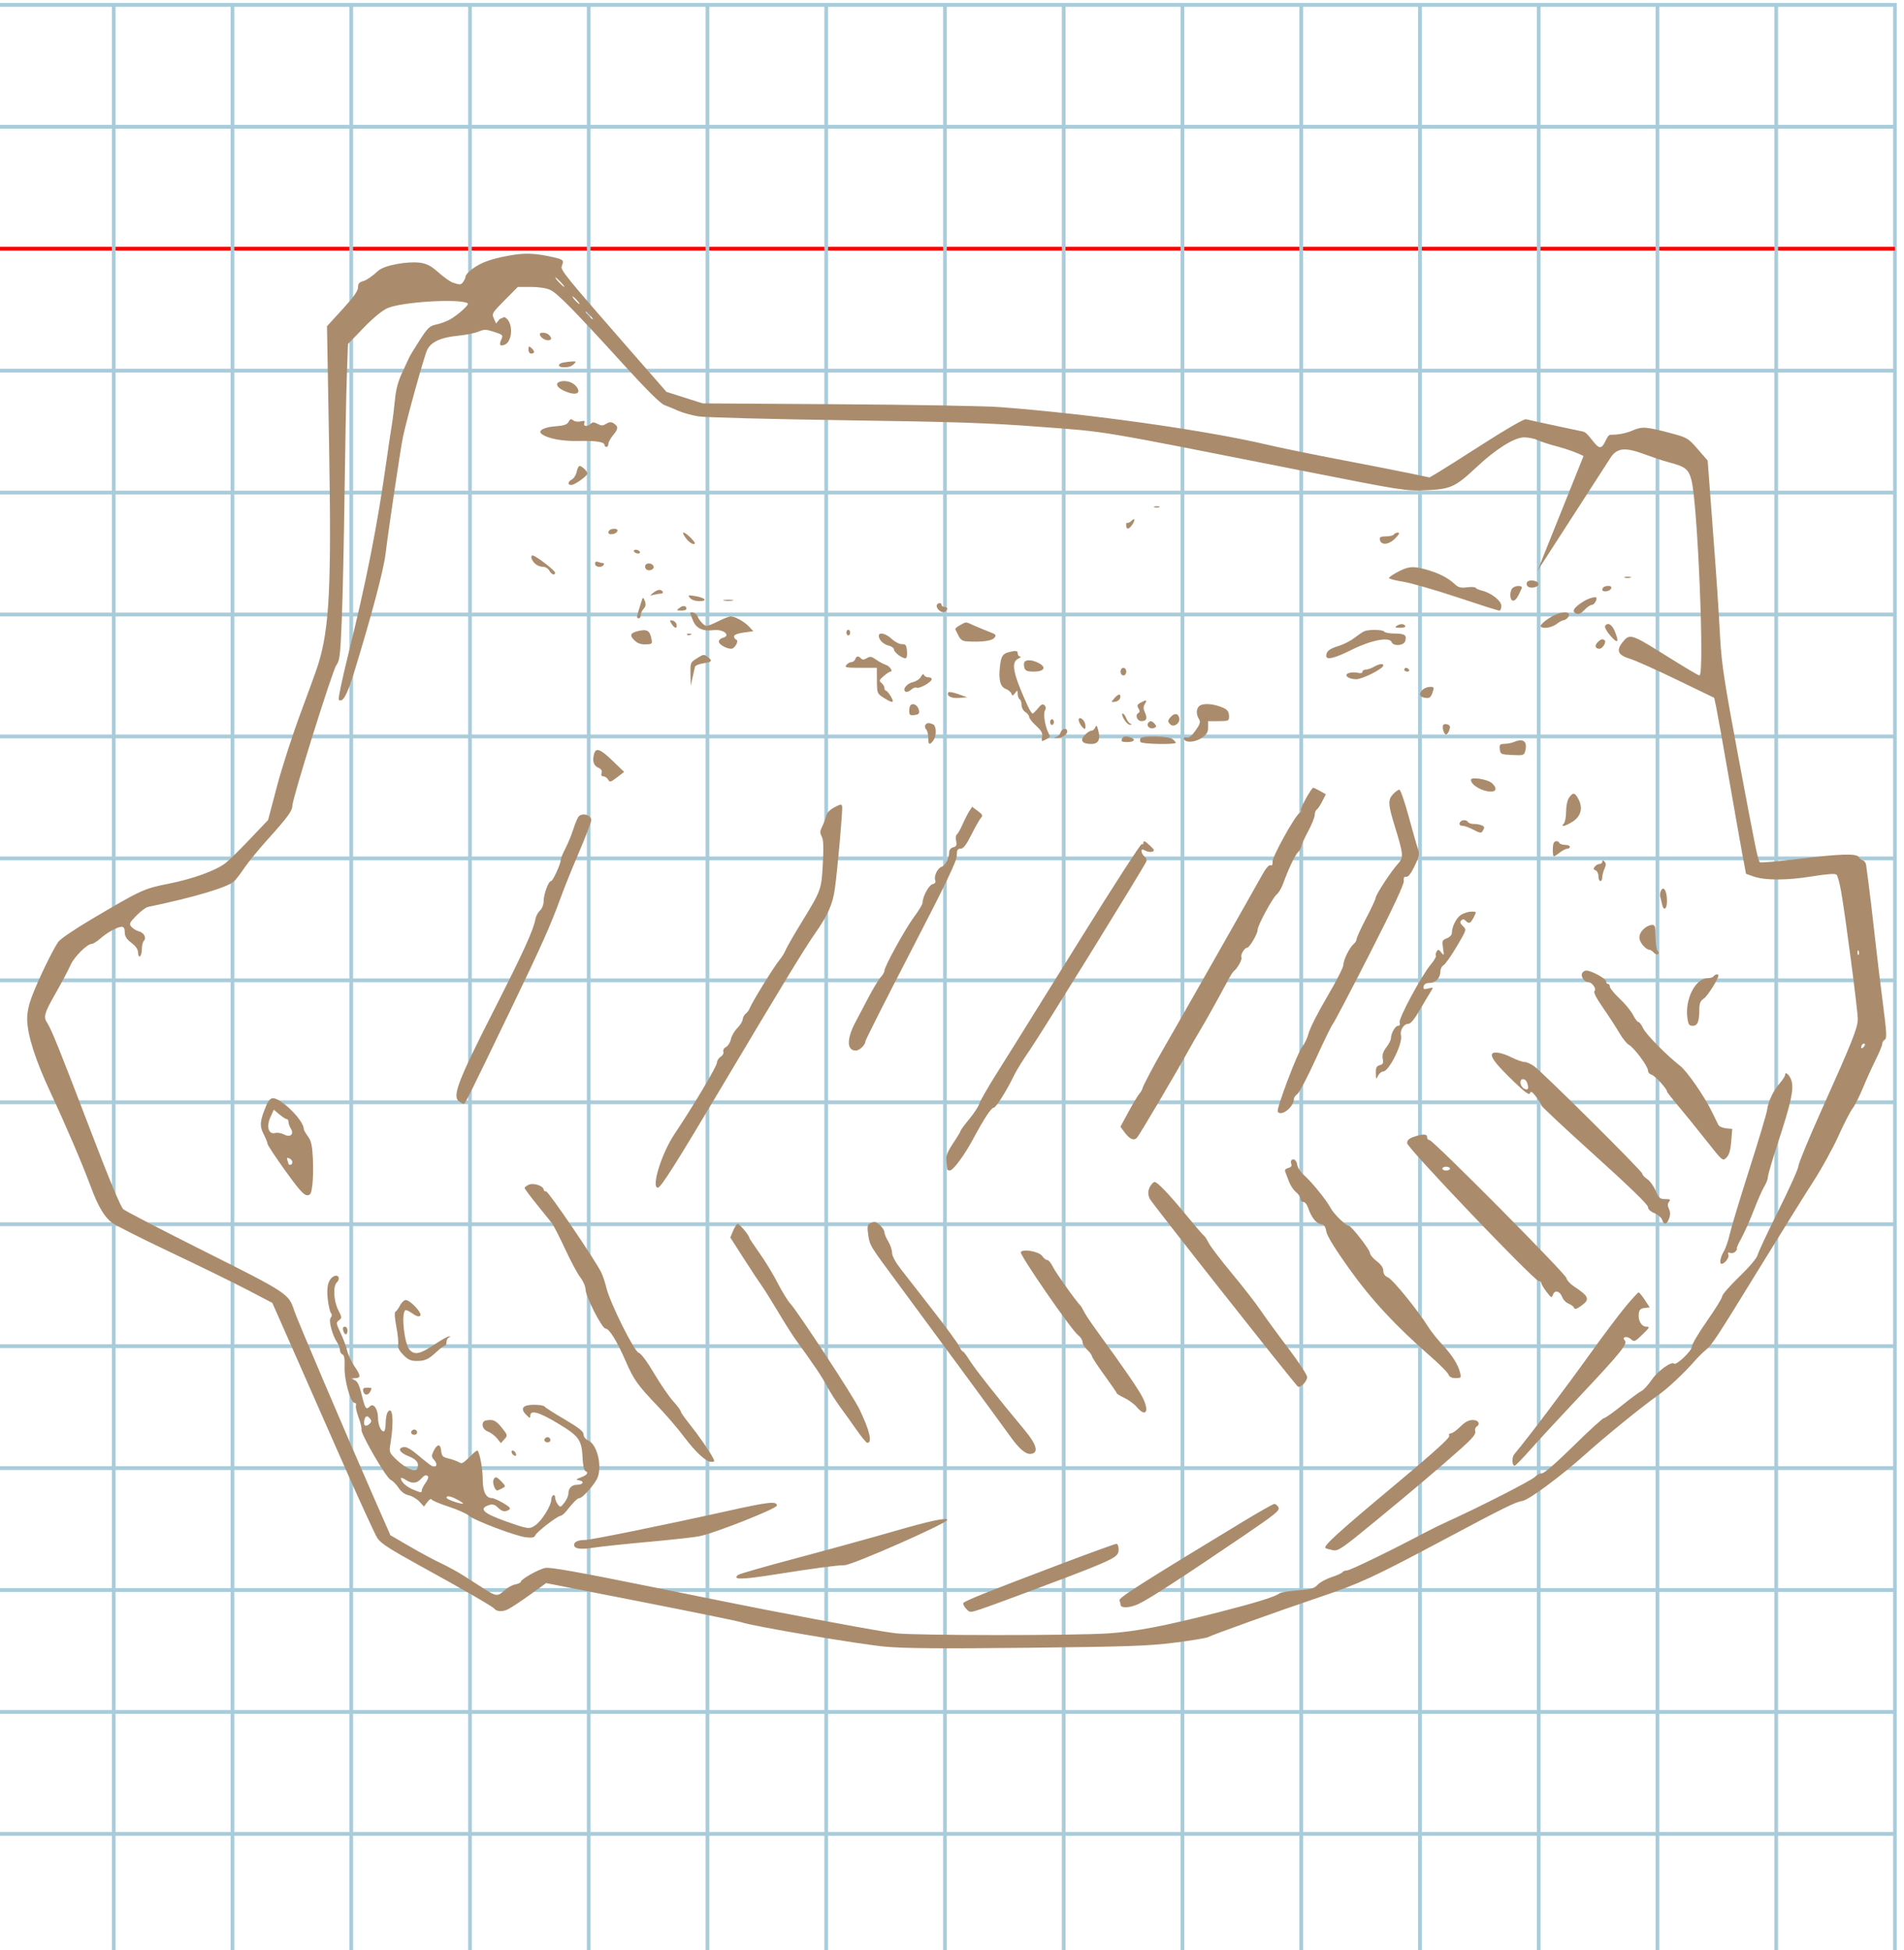 <?xml version="1.0" encoding="UTF-8" standalone="no"?>
<svg
   xmlns:dc="http://purl.org/dc/elements/1.1/"
   xmlns:cc="http://creativecommons.org/ns#"
   xmlns:rdf="http://www.w3.org/1999/02/22-rdf-syntax-ns#"
   xmlns:svg="http://www.w3.org/2000/svg"
   xmlns="http://www.w3.org/2000/svg"
   xmlns:sodipodi="http://sodipodi.sourceforge.net/DTD/sodipodi-0.dtd"
   xmlns:inkscape="http://www.inkscape.org/namespaces/inkscape"
   version="1.1"
   id="Layer_1"
   x="0px"
   y="0px"
   width="1000"
   height="1024"
   viewBox="0 0 1000 1024"
   enable-background="new 0 0 512 512"
   xml:space="preserve"
   inkscape:version="0.48.0 r9654"
   sodipodi:docname="pig-x120DF.svg"><title
   id="title3743">Mesopotamian Font</title><defs
   id="defs70" /><sodipodi:namedview
   pagecolor="#ffffff"
   bordercolor="#666666"
   borderopacity="1"
   objecttolerance="10"
   gridtolerance="10"
   guidetolerance="10"
   inkscape:pageopacity="0"
   inkscape:pageshadow="2"
   inkscape:window-width="1152"
   inkscape:window-height="814"
   id="namedview68"
   showgrid="false"
   inkscape:zoom="0.39785041"
   inkscape:cx="330.6272"
   inkscape:cy="483.27574"
   inkscape:window-x="-8"
   inkscape:window-y="-8"
   inkscape:window-maximized="1"
   inkscape:current-layer="Layer_1" />
   
	<g
   id="Grid"
   transform="matrix(1.949,0,0,-2.001,-2.643,1027.061)">
		<rect
   x="0"
   stroke-miterlimit="10"
   width="512"
   height="512"
   id="rect4"
   y="0"
   style="fill:none;stroke:#a9ccdb;stroke-miterlimit:10" />
		<line
   stroke-miterlimit="10"
   x1="0"
   y1="32"
   x2="512"
   y2="32"
   id="line6"
   style="fill:none;stroke:#a9ccdb;stroke-miterlimit:10" />
		<line
   stroke-miterlimit="10"
   x1="0"
   y1="64"
   x2="512"
   y2="64"
   id="line8"
   style="fill:none;stroke:#a9ccdb;stroke-miterlimit:10" />
		<line
   stroke-miterlimit="10"
   x1="0"
   y1="96"
   x2="512"
   y2="96"
   id="line10"
   style="fill:none;stroke:#a9ccdb;stroke-miterlimit:10" />
		<line
   stroke-miterlimit="10"
   x1="0"
   y1="128"
   x2="512"
   y2="128"
   id="line12"
   style="fill:none;stroke:#a9ccdb;stroke-miterlimit:10" />
		<line
   stroke-miterlimit="10"
   x1="0"
   y1="160"
   x2="512"
   y2="160"
   id="line14"
   style="fill:none;stroke:#a9ccdb;stroke-miterlimit:10" />
		<line
   stroke-miterlimit="10"
   x1="0"
   y1="192"
   x2="512"
   y2="192"
   id="line16"
   style="fill:none;stroke:#a9ccdb;stroke-miterlimit:10" />
		<line
   stroke-miterlimit="10"
   x1="0"
   y1="224"
   x2="512"
   y2="224"
   id="line18"
   style="fill:none;stroke:#a9ccdb;stroke-miterlimit:10" />
		<line
   stroke-miterlimit="10"
   x1="0"
   y1="256"
   x2="512"
   y2="256"
   id="line20"
   style="fill:none;stroke:#a9ccdb;stroke-miterlimit:10" />
		<line
   stroke-miterlimit="10"
   x1="0"
   y1="288"
   x2="512"
   y2="288"
   id="line22"
   style="fill:none;stroke:#a9ccdb;stroke-miterlimit:10" />
		<line
   stroke-miterlimit="10"
   x1="0"
   y1="320"
   x2="512"
   y2="320"
   id="line24"
   style="fill:none;stroke:#a9ccdb;stroke-miterlimit:10" />
		<line
   stroke-miterlimit="10"
   x1="0"
   y1="352"
   x2="512"
   y2="352"
   id="line26"
   style="fill:none;stroke:#a9ccdb;stroke-miterlimit:10" />
		<line
   stroke-miterlimit="10"
   x1="0"
   y1="384"
   x2="512"
   y2="384"
   id="line28"
   style="fill:none;stroke:#a9ccdb;stroke-miterlimit:10" />
		<line
   stroke-miterlimit="10"
   x1="0"
   y1="416"
   x2="512"
   y2="416"
   id="line30"
   style="fill:none;stroke:#a9ccdb;stroke-miterlimit:10" />
		<line
   stroke-miterlimit="10"
   x1="0"
   y1="448"
   x2="512"
   y2="448"
   id="line32"
   style="fill:none;stroke:#ff0000;stroke-miterlimit:10" />
		<line
   stroke-miterlimit="10"
   x1="0"
   y1="480"
   x2="512"
   y2="480"
   id="line34"
   style="fill:none;stroke:#a9ccdb;stroke-miterlimit:10" />
		<line
   stroke-miterlimit="10"
   x1="32"
   y1="0"
   x2="32"
   y2="512"
   id="line36"
   style="fill:none;stroke:#a9ccdb;stroke-miterlimit:10" />
		<line
   stroke-miterlimit="10"
   x1="64"
   y1="0"
   x2="64"
   y2="512"
   id="line38"
   style="fill:none;stroke:#a9ccdb;stroke-miterlimit:10" />
		<line
   stroke-miterlimit="10"
   x1="96"
   y1="0"
   x2="96"
   y2="512"
   id="line40"
   style="fill:none;stroke:#a9ccdb;stroke-miterlimit:10" />
		<line
   stroke-miterlimit="10"
   x1="128"
   y1="0"
   x2="128"
   y2="512"
   id="line42"
   style="fill:none;stroke:#a9ccdb;stroke-miterlimit:10" />
		<line
   stroke-miterlimit="10"
   x1="160"
   y1="0"
   x2="160"
   y2="512"
   id="line44"
   style="fill:none;stroke:#a9ccdb;stroke-miterlimit:10" />
		<line
   stroke-miterlimit="10"
   x1="192"
   y1="0"
   x2="192"
   y2="512"
   id="line46"
   style="fill:none;stroke:#a9ccdb;stroke-miterlimit:10" />
		<line
   stroke-miterlimit="10"
   x1="224"
   y1="0"
   x2="224"
   y2="512"
   id="line48"
   style="fill:none;stroke:#a9ccdb;stroke-miterlimit:10" />
		<line
   stroke-miterlimit="10"
   x1="256"
   y1="0"
   x2="256"
   y2="512"
   id="line50"
   style="fill:none;stroke:#a9ccdb;stroke-miterlimit:10" />
		<line
   stroke-miterlimit="10"
   x1="288"
   y1="0"
   x2="288"
   y2="512"
   id="line52"
   style="fill:none;stroke:#a9ccdb;stroke-miterlimit:10" />
		<line
   stroke-miterlimit="10"
   x1="320"
   y1="0"
   x2="320"
   y2="512"
   id="line54"
   style="fill:none;stroke:#a9ccdb;stroke-miterlimit:10" />
		<line
   stroke-miterlimit="10"
   x1="352"
   y1="0"
   x2="352"
   y2="512"
   id="line56"
   style="fill:none;stroke:#a9ccdb;stroke-miterlimit:10" />
		<line
   stroke-miterlimit="10"
   x1="384"
   y1="0"
   x2="384"
   y2="512"
   id="line58"
   style="fill:none;stroke:#a9ccdb;stroke-miterlimit:10" />
		<line
   stroke-miterlimit="10"
   x1="416"
   y1="0"
   x2="416"
   y2="512"
   id="line60"
   style="fill:none;stroke:#a9ccdb;stroke-miterlimit:10" />
		<line
   stroke-miterlimit="10"
   x1="448"
   y1="0"
   x2="448"
   y2="512"
   id="line62"
   style="fill:none;stroke:#a9ccdb;stroke-miterlimit:10" />
		<line
   stroke-miterlimit="10"
   x1="480"
   y1="0"
   x2="480"
   y2="512"
   id="line64"
   style="fill:none;stroke:#a9ccdb;stroke-miterlimit:10" />
	</g> 
<path
   style="fill:#aa8c6d"
   d="m 270.391,133.725 c -3.031,0.461 -11.039,1.765 -16.567,4.173 -5.934,2.584 -9.297,6.296 -9.297,7.237 0,0.641 -0.577,1.954 -1.282,2.918 -1.192,1.63 -1.603,1.644 -5.852,0.202 -8.049,-4.498 -9.34,-9.456 -17.237,-10.366 -5.32,-0.613 -17.756,0.954 -21.704,4.439 -2.516,2.438 -5.891,4.787 -7.5,5.22 -2.277,0.612 -2.925,1.36 -2.925,3.372 0,1.84 -2.346,5.148 -8.144,11.48 l -8.144,8.895 1.055,59.944 c 1.353,76.854 0.309,98.363 -5.716,117.765 -0.823,2.652 -4.968,14.127 -9.211,25.5 -4.243,11.373 -9.818,28.65 -12.39,38.392 l -4.676,17.713 -9.78,10.286 c -5.379,5.657 -11.136,11.286 -12.792,12.508 -5.302,3.912 -17.072,8.15 -29.484,10.616 -13.242,2.631 -14.309,3.123 -40.976,18.87 -8.393,4.956 -16.099,10.199 -17.126,11.652 -2.844,4.023 -10.467,19.729 -13.66,28.141 -2.019,5.319 -2.803,9.1 -2.698,13 0.221,8.208 4.397,21.193 12.167,37.837 7.922,16.969 16.891,37.949 21.232,49.662 3.801,10.26 7.07,15.807 11.142,18.913 1.789,1.365 15.617,8.337 30.728,15.495 15.111,7.158 33.324,16.069 40.473,19.803 l 12.998,6.789 8.615,19.5 c 4.738,10.725 16.631,37.725 26.429,60 9.798,22.275 18.847,42.079 20.11,44.008 1.818,2.777 6.627,5.884 23.073,14.903 21.367,11.718 37.396,20.971 38.277,22.096 1.308,1.67 4.425,1.828 7.313,0.371 1.753,-0.884 6.97,-4.334 11.595,-7.667 l 8.408,-6.06 50.092,9.838 c 27.551,5.411 51.217,10.252 52.592,10.758 5.367,1.976 62.261,11.619 75.5,12.797 10.411,0.927 29.637,1.073 75,0.572 52.513,-0.58 63.212,-0.954 76.899,-2.69 8.744,-1.109 16.619,-2.4 17.5,-2.868 2.585,-1.374 36.938,-13.695 58.687,-21.049 21.209,-7.171 28.061,-10.339 65.538,-30.307 31.147,-16.595 37.55,-19.758 40.835,-20.174 3.388,-0.429 20.235,-12.909 33.592,-24.885 10.459,-9.378 29.67,-24.962 37.851,-30.705 4.994,-3.506 13.614,-11.587 19.203,-18.002 1.707,-1.959 4.201,-4.434 5.543,-5.5 3.375,-2.68 5.787,-6.354 28.856,-43.938 11.14,-18.15 23.745,-38.4 28.011,-45 4.266,-6.6 10.09,-17.175 12.943,-23.5 2.853,-6.325 6.202,-12.85 7.442,-14.5 1.24,-1.65 3.738,-6.6 5.551,-11 1.813,-4.4 4.816,-11.026 6.673,-14.725 1.857,-3.699 3.377,-7.389 3.377,-8.2 0,-0.811 0.621,-1.835 1.38,-2.275 1.159,-0.672 1.004,-3.678 -0.968,-18.8 -1.291,-9.9 -3.267,-26.325 -4.391,-36.5 -1.124,-10.175 -2.533,-22.1 -3.131,-26.5 -0.598,-4.4 -1.192,-8.874 -1.318,-9.943 -0.126,-1.069 -0.869,-2.147 -1.651,-2.397 -0.782,-0.25 -1.781,-1.063 -2.221,-1.807 -1.157,-1.957 -9.951,-1.669 -32.2,1.056 -10.45,1.28 -19.312,2.049 -19.693,1.709 -1.069,-0.953 -2.154,-6.253 -11.389,-55.618 -7.236,-38.679 -8.747,-48.546 -9.495,-62 -1.148,-20.66 -1.64,-27.875 -4.337,-63.661 l -2.235,-29.661 -5.181,-5.98 c -4.903,-5.659 -5.612,-6.097 -13.207,-8.146 -13.525,-3.649 -15.977,-3.869 -20.621,-1.848 -3.598,1.566 -7.394,2.395 -12.077,2.438 -2.085,0.019 -3.089,6.795 -5.587,6.498 -2.365,-0.281 -5.957,-7.618 -8.744,-8.19 -2.499,-0.513 -5.361,-1.144 -8.935,-1.896 -10.725,-2.258 -20.206,-4.323 -21.068,-4.588 -0.901,-0.278 -10.259,5.095 -22,12.63 -11.238,7.212 -22.288,14.201 -24.557,15.531 l -4.124,2.418 -9.376,-1.996 c -5.157,-1.098 -21.526,-4.306 -36.376,-7.129 -14.85,-2.823 -32.4,-6.41 -39,-7.971 -32.454,-7.674 -93.723,-16.303 -141,-19.858 -7.7,-0.579 -45.95,-1.256 -85,-1.504 l -71,-0.451 -9.502,-3.025 -9.502,-3.025 -21.661,-24.792 c -31.12,-35.619 -34.065,-39.256 -33.324,-41.158 1.239,-3.181 0.933,-3.51 -4.424,-4.744 -8.261,-1.904 -14.032,-2.288 -20.224,-1.347 z m 24.137,14.457 c 1.292,1.375 2.124,2.5 1.849,2.5 -0.275,0 -1.557,-1.125 -2.849,-2.5 -1.292,-1.375 -2.124,-2.5 -1.849,-2.5 0.275,0 1.557,1.125 2.849,2.5 z m -5.469,4.082 c 3.77,1.789 13.018,11.219 38.863,39.626 11.607,12.758 18.985,20.069 21,20.808 1.708,0.627 5.01,1.994 7.337,3.04 2.327,1.045 7.106,2.359 10.619,2.921 3.514,0.561 38.06,1.473 76.769,2.026 58.447,0.835 75.891,1.424 102.881,3.473 36.017,2.734 27.066,1.232 138,23.157 52.513,10.379 53.704,10.565 64.547,10.112 12.837,-0.536 15.296,-1.666 26.491,-12.172 10.103,-9.481 19.84,-15.571 24.896,-15.571 2.291,0 5.38,0.611 6.866,1.357 1.485,0.746 6.525,2.367 11.2,3.601 4.675,1.235 10.596,3.414 13.157,4.844 l -24.248,60.41 38.489,-59.616 c 5.814,-9.005 15.248,-1.595 30.778,2.539 8.561,2.279 10.169,3.569 11.681,9.364 3.255,12.477 6.941,102.566 4.194,102.484 -0.728,-0.022 -5.554,-2.891 -20.332,-12.089 -15.416,-9.595 -16.442,-9.869 -20.037,-5.364 -3.563,4.465 -2.452,6.863 4.084,8.816 2.603,0.778 13.571,5.686 24.373,10.906 l 19.64,9.492 1.048,4.889 c 0.577,2.689 3.547,19.284 6.6,36.877 3.053,17.594 6.343,36.193 7.312,41.332 l 1.76,9.343 4,1.411 c 5.947,2.097 17.529,2.072 30.764,-0.068 8.159,-1.319 12.083,-1.583 12.806,-0.86 0.573,0.573 1.656,4.594 2.407,8.936 2.407,13.923 8.773,62.756 8.721,66.894 -0.059,4.702 -2.872,11.756 -19.11,47.926 -6.648,14.809 -12.088,27.976 -12.088,29.259 0,1.283 -4.658,11.666 -10.352,23.074 -5.694,11.408 -10.658,21.999 -11.031,23.537 -0.408,1.681 -4.257,6.25 -9.648,11.452 -4.933,4.76 -8.969,9.374 -8.969,10.253 0,0.879 -3.6,6.728 -8,12.999 -4.4,6.271 -8,12.382 -8,13.581 0,2.161 -8.166,9.92 -9.275,8.812 -1.356,-1.356 -8.581,3.856 -11.718,8.453 -1.887,2.765 -4.348,5.448 -5.469,5.962 -1.121,0.514 -5.729,3.918 -10.239,7.564 -4.51,3.646 -8.738,6.629 -9.395,6.629 -0.657,0 -7.814,6.525 -15.904,14.5 -9.011,8.882 -15.481,14.5 -16.7,14.5 -1.095,0 -2.766,0.857 -3.714,1.905 -1.593,1.761 -28.777,15.657 -45.086,23.049 -3.85,1.745 -9.475,4.488 -12.5,6.095 -17.106,9.09 -39.447,19.951 -41.04,19.951 -1.013,0 -2.099,0.416 -2.413,0.923 -0.314,0.508 -2.928,1.691 -5.809,2.628 -2.881,0.938 -6.138,2.726 -7.238,3.974 -1.671,1.895 -3.392,2.375 -10.445,2.911 -4.645,0.353 -8.969,1.077 -9.609,1.608 -2.064,1.713 -12.505,4.951 -31.974,9.916 -28.425,7.249 -43.539,10.142 -57.972,11.094 -18.186,1.2 -101.272,1.156 -111.526,-0.06 -7.489,-0.888 -28.141,-4.624 -68.974,-12.479 -6.875,-1.323 -34.827,-6.931 -62.114,-12.463 -35.533,-7.203 -50.575,-9.867 -53,-9.386 -3.602,0.715 -12.886,5.969 -12.886,7.293 0,0.434 -1.305,1.05 -2.9,1.369 -1.595,0.319 -4.136,1.725 -5.646,3.125 -3.543,3.284 -4.439,3.216 -10.72,-0.811 -2.879,-1.846 -7.71,-4.943 -10.735,-6.882 -3.025,-1.939 -8.425,-4.898 -12,-6.576 -3.575,-1.678 -10.997,-5.668 -16.493,-8.868 l -9.993,-5.818 -8.343,-19 c -15.106,-34.403 -40.906,-94.924 -42.203,-99 -2.787,-8.757 -3.55,-9.261 -46.938,-30.996 -22.34,-11.191 -41.584,-21.17 -42.765,-22.176 -1.399,-1.191 -7.406,-15.598 -17.231,-41.328 -15.86,-41.532 -20.565,-53.226 -22.724,-56.472 -2.141,-3.219 -1.598,-5.13 4.495,-15.83 3.194,-5.609 6.654,-12.148 7.69,-14.532 1.878,-4.323 8.71,-11.165 11.148,-11.165 0.707,0 2.763,-1.288 4.57,-2.861 3.784,-3.296 8.986,-6.139 11.235,-6.139 1.041,0 1.55,0.946 1.55,2.881 0,2.118 0.927,3.589 3.5,5.551 2.36,1.8 3.5,3.486 3.5,5.178 0,1.417 0.435,2.239 1,1.89 0.55,-0.34 1,-2.076 1,-3.859 0,-1.783 0.465,-3.706 1.033,-4.274 1.523,-1.523 0.087,-4.299 -2.57,-4.966 -1.274,-0.32 -3.018,-1.357 -3.876,-2.305 -1.433,-1.583 -1.233,-2.063 2.451,-5.897 2.206,-2.296 5.012,-4.383 6.236,-4.638 24.025,-5.013 41.586,-10.224 45.08,-13.378 1.025,-0.926 3.45,-4.07 5.388,-6.988 1.938,-2.918 7.402,-9.604 12.14,-14.859 10.534,-11.681 13.115,-15.183 13.122,-17.808 0.01,-3.781 21.033,-71.01 23.085,-73.826 1.823,-2.501 2.131,-5.049 2.906,-24 0.477,-11.661 1.127,-41.227 1.446,-65.703 0.319,-24.475 0.855,-52.273 1.191,-61.774 l 0.612,-17.274 8.152,-8.432 c 5.121,-5.297 9.816,-9.161 12.627,-10.392 7.567,-3.313 37.915,-5.136 42.131,-2.531 1.02,0.631 -5.801,6.694 -9.873,8.777 -1.77,0.905 -4.88,1.991 -6.913,2.413 -3.203,0.665 -4.337,1.764 -8.506,8.241 -2.646,4.11 -5.1,8.148 -5.453,8.973 -0.353,0.825 -2.021,4.425 -3.707,8 -2.124,4.504 -3.278,8.803 -3.758,14 -0.381,4.125 -1.173,10.425 -1.76,14 -0.587,3.575 -1.795,11.675 -2.685,18 -4.852,34.48 -10.577,63.484 -20.185,102.255 -3.101,12.515 -5.32,23.074 -4.929,23.465 1.941,1.941 4.394,-2.341 7.919,-13.824 9.5,-30.949 15.631,-54.052 16.691,-62.896 1.449,-12.094 7.847,-55.068 9.081,-61 2.004,-9.632 11.187,-42.679 12.758,-45.915 2.079,-4.282 7.22,-6.615 16.546,-7.508 3.784,-0.362 8.44,-1.311 10.346,-2.107 3.059,-1.278 4.032,-1.262 8.305,0.135 4.591,1.502 4.784,1.707 3.742,3.993 -1.282,2.813 -0.747,3.712 1.66,2.789 3.823,-1.467 4.731,-9.74 1.48,-13.484 l -1.458,-1.146 -2.523,1.081 -1.895,2.338 -1.199,-2.631 c -1.137,-2.496 -0.845,-2.988 5.705,-9.588 l 6.903,-6.957 6.876,0 c 4.198,0 8.174,0.616 10.209,1.582 z m -5.531,23.218 c 0,1.413 2.345,3.2 4.2,3.2 2.083,0 2.315,-1.085 0.6,-2.8 -1.346,-1.346 -4.8,-1.634 -4.8,-0.4 z m -6,8.078 c 0,1.22 0.638,2.122 1.5,2.122 0.825,0 1.5,-0.395 1.5,-0.877 0,-0.483 -0.675,-1.438 -1.5,-2.123 -1.253,-1.04 -1.5,-0.896 -1.5,0.878 z m 18.25,6.828 c -2.658,0.512 -3.016,2.242 -0.5,2.413 3.074,0.208 4.713,-0.239 6.214,-1.697 1.277,-1.24 1.149,-1.404 -1,-1.285 -1.355,0.075 -3.477,0.331 -4.714,0.57 z m -1.5,9.965 c -2.802,0.762 -2.029,2.969 1.651,4.716 6.176,2.931 9.795,1.807 6.771,-2.103 -1.754,-2.268 -5.462,-3.418 -8.422,-2.612 z m 4.35,21.143 c -0.807,1.507 -2.407,2.041 -7.149,2.384 -5.665,0.41 -9.088,2.264 -7.159,3.879 2.941,2.462 10.82,4.015 19.384,3.82 9.44,-0.215 13.825,0.474 13.825,2.171 0,0.513 0.45,0.933 1,0.933 0.55,0 1,-0.723 1,-1.606 0,-0.883 1.144,-2.965 2.541,-4.626 2.745,-3.262 2.776,-4.535 0.152,-6.19 -1.232,-0.777 -2.264,-0.704 -3.829,0.273 -1.749,1.092 -2.579,1.104 -4.524,0.063 -1.83,-0.979 -2.655,-1.001 -3.562,-0.095 -1.715,1.715 -4.11,1.482 -3.413,-0.333 0.456,-1.187 0.046,-1.378 -1.906,-0.888 -1.376,0.345 -3.119,0.099 -3.904,-0.552 -1.124,-0.933 -1.633,-0.774 -2.457,0.766 z m 4.243,26.222 c -0.334,1.67 -1.448,3.485 -2.475,4.035 -2.273,1.216 -2.449,2.929 -0.301,2.929 1.755,0 8.433,-4.789 8.433,-6.047 0,-1.121 -2.934,-3.953 -4.096,-3.953 -0.524,0 -1.227,1.366 -1.561,3.035 z m 303.407,18.627 c 0.688,0.277 1.812,0.277 2.5,0 0.688,-0.277 0.125,-0.504 -1.25,-0.504 -1.375,0 -1.938,0.227 -1.25,0.504 z m -12.24,7.321 c -0.345,0.559 -1.502,1.016 -2.569,1.016 -0.42,8.789 7.88,-5.859 2.569,-1.016 z m -273.843,4.683 c -1.365,1.365 -0.598,2.462 1.505,2.153 2.748,-0.404 3.672,-2.82 1.078,-2.82 -1.054,0 -2.217,0.3 -2.583,0.667 z m 38.926,2.583 c 1.546,2.718 3.792,4.75 5.249,4.75 1.078,0 0.68,-0.889 -1.342,-3 -2.897,-3.023 -5.225,-4.066 -3.907,-1.75 z m 372.907,-0.25 c -0.34,0.55 -2.2,1 -4.132,1 -2.807,0 -3.447,0.352 -3.181,1.75 0.583,3.061 4.728,2.717 8.036,-0.667 2.123,-2.171 2.553,-3.083 1.455,-3.083 -0.858,0 -1.838,0.45 -2.178,1 z m -399,9 c 0.34,0.55 1.293,1 2.118,1 0.825,0 1.222,-0.45 0.882,-1 -0.34,-0.55 -1.293,-1 -2.118,-1 -0.825,0 -1.222,0.45 -0.882,1 z m -53.781,3.75 c 0.918,2.446 3.384,4.181 5.995,4.218 1.218,0.018 2.696,0.932 3.285,2.032 1.11,2.074 3,2.725 3,1.032 0,-1.192 -10.251,-9.032 -11.809,-9.032 -0.657,0 -0.854,0.73 -0.471,1.75 z m 33.281,2.643 c 0,1.766 3.493,2.237 4.5,0.607 0.34,-0.55 0.178,-1 -0.359,-1 -0.537,0 -1.689,-0.273 -2.559,-0.607 -1.038,-0.398 -1.582,-0.054 -1.582,1 z m 26.48,0.639 c -0.388,0.628 -0.236,1.613 0.34,2.188 1.344,1.344 4.477,0.172 3.93,-1.47 -0.557,-1.672 -3.386,-2.147 -4.27,-0.718 z m 395.27,3.534 c -2.612,1.36 -4.75,2.833 -4.75,3.274 0,0.441 3.321,1.318 7.379,1.949 4.058,0.631 16.863,4.312 28.455,8.179 11.592,3.868 21.546,7.032 22.121,7.032 0.575,0 1.045,-1.119 1.045,-2.486 0,-2.72 -5.246,-6.844 -10.259,-8.064 -1.518,-0.369 -2.98,-1.029 -3.25,-1.466 -0.27,-0.437 -2.313,-0.549 -4.541,-0.251 -3.372,0.452 -4.503,0.125 -6.75,-1.955 -3.404,-3.15 -8.297,-5.605 -14.699,-7.374 -6.858,-1.895 -9.24,-1.708 -14.75,1.16 z m 118.981,3.09 c 0.677,0.274 2.027,0.291 3,0.037 0.973,-0.254 0.419,-0.478 -1.231,-0.498 -1.65,-0.02 -2.446,0.187 -1.769,0.461 z m -51.249,2.374 c -0.389,0.629 -0.258,1.593 0.29,2.142 1.456,1.456 5.728,0.582 5.728,-1.172 0,-1.814 -4.999,-2.62 -6.018,-0.97 z m -7.271,2.819 c -1.89,1.199 -2.053,6.504 -0.211,6.876 1.307,0.263 2.568,-1.479 4.684,-6.474 0.599,-1.414 -2.447,-1.687 -4.473,-0.402 z m 47.456,-0.182 c -1.365,1.365 -0.598,2.462 1.505,2.153 2.748,-0.404 3.672,-2.82 1.078,-2.82 -1.054,0 -2.217,0.3 -2.583,0.667 z m -499.167,2.99 c -1.951,1.554 -1.939,1.578 0.5,0.982 1.375,-0.336 3.089,-0.618 3.809,-0.625 0.72,-0.01 1.031,-0.464 0.691,-1.014 -0.88,-1.424 -2.686,-1.187 -5,0.657 z m 19.372,2.677 c 0.814,0.989 2.827,1.666 4.95,1.666 4.643,0 3.012,-1.83 -2.409,-2.703 -3.568,-0.574 -3.792,-0.483 -2.541,1.036 z m -25.131,0.666 c -0.253,0.825 -0.973,3.107 -1.6,5.071 -1.396,4.369 -1.412,4.929 -0.141,4.929 0.55,0 1,-0.752 1,-1.671 0,-0.919 0.685,-2.428 1.522,-3.353 1.116,-1.233 1.276,-2.321 0.6,-4.079 -0.665,-1.73 -1.05,-1.98 -1.381,-0.897 z m 494.259,1.228 c -5.212,3.268 -6.305,5.334 -3.409,6.445 0.991,0.38 2.514,-0.386 4.04,-2.031 1.347,-1.453 3.058,-2.642 3.802,-2.642 1.13,0 2.567,-2.005 2.567,-3.582 0,-1.144 -3.894,-0.137 -7,1.81 z m -451.25,-0.523 c 1.238,0.238 3.263,0.238 4.5,0 1.238,-0.238 0.225,-0.433 -2.25,-0.433 -2.475,0 -3.487,0.195 -2.25,0.433 z m 111.841,2.147 c -0.932,1.508 2.012,4.513 3.764,3.841 2.057,-0.789 2.159,-2.694 0.145,-2.694 -0.825,0 -1.5,-0.45 -1.5,-1 0,-1.221 -1.682,-1.324 -2.409,-0.147 z m -135.194,1.648 c -1.798,1.361 -1.753,1.438 0.853,1.468 1.512,0.018 2.75,-0.392 2.75,-0.909 0,-1.743 -1.692,-2.005 -3.603,-0.559 z m 461.279,3.097 c -4.199,1.482 -9.922,5.824 -8.954,6.792 1.267,1.267 5.871,0.494 8.278,-1.389 1.375,-1.075 3.007,-1.966 3.628,-1.978 0.62,-0.012 1.638,-0.638 2.262,-1.39 2.031,-2.448 -0.854,-3.574 -5.214,-2.036 z m -455.676,-0.219 c 0,0.208 0.66,1.959 1.468,3.891 1.697,4.062 5.144,5.647 10.796,4.964 5.255,-0.635 9.33,2.856 4.736,4.057 -1.1,0.288 -2,1.168 -2,1.956 0,1.467 3.968,3.754 6.512,3.754 1.893,0 4.231,-4.252 2.631,-4.785 -0.629,-0.21 -1.143,-0.976 -1.143,-1.704 0,-0.832 1.885,-1.582 5.076,-2.021 l 5.076,-0.698 -2.275,-2.421 c -2.498,-2.659 -7.362,-5.37 -9.636,-5.37 -0.798,0 -3.691,1.125 -6.428,2.5 -2.738,1.375 -5.515,2.5 -6.173,2.5 -1.371,0 -3.96,-2.785 -4.923,-5.294 -0.544,-1.417 -3.717,-2.55 -3.717,-1.328 z m -9.821,5.537 c 1.582,2.533 3.092,2.732 2.633,0.347 -0.184,-0.956 -1.145,-1.895 -2.135,-2.085 -1.587,-0.306 -1.646,-0.1 -0.498,1.738 z m 151.509,0.69 c -1.546,0.838 -2.657,1.833 -2.468,2.21 0.189,0.377 0.964,1.923 1.722,3.436 1.086,2.166 2.14,2.786 4.968,2.92 7.633,0.361 12.605,-0.339 13.851,-1.951 1.093,-1.414 0.76,-1.819 -2.5,-3.035 -2.069,-0.772 -5.669,-2.254 -8,-3.293 -4.96,-2.212 -4.081,-2.179 -7.573,-0.286 z m 229.312,0.396 c -1.135,0.734 -0.695,0.973 1.809,0.985 1.955,0.01 3.056,-0.394 2.691,-0.985 -0.776,-1.256 -2.556,-1.256 -4.5,0 z m 109.484,0.027 c -0.349,0.565 0.637,2.557 2.191,4.428 4.41,5.309 5.499,4.599 2.812,-1.832 -1.47,-3.519 -3.713,-4.683 -5.003,-2.596 z m -507.984,2.697 c -3.943,0.969 -4.463,2.222 -1.96,4.725 1.672,1.672 3.413,2.326 5.993,2.253 3.492,-0.099 3.613,-0.222 3.037,-3.103 -0.842,-4.209 -2.35,-5.036 -7.07,-3.876 z m 109.5,0.776 c 0,0.825 0.45,1.5 1,1.5 0.55,0 1,-0.675 1,-1.5 0,-0.825 -0.45,-1.5 -1,-1.5 -0.55,0 -1,0.675 -1,1.5 z m 271.96,-0.68 c -0.847,0.374 -3.189,1.955 -5.205,3.514 -2.015,1.559 -5.799,3.477 -8.408,4.262 -4.69,1.411 -6.302,2.723 -6.332,5.154 -0.029,2.333 4.4,1.263 13.455,-3.252 10.07,-5.02 19.783,-6.887 20.885,-4.014 0.894,2.331 6.366,1.966 7.141,-0.476 0.989,-3.117 -0.234,-4.009 -5.497,-4.009 -2.685,0 -5.16,-0.45 -5.5,-1 -0.688,-1.113 -8.138,-1.24 -10.54,-0.18 z m -355.689,1.784 c 0.332,0.332 1.195,0.368 1.917,0.079 0.798,-0.319 0.561,-0.556 -0.604,-0.604 -1.054,-0.043 -1.645,0.193 -1.312,0.525 z m 100.761,0.646 c 0.055,2.143 2.352,4.39 5.218,5.103 1.512,0.377 2.75,1.299 2.75,2.051 0,1.433 4.146,4.596 6.025,4.596 0.654,0 0.971,-1.51 0.785,-3.75 -0.265,-3.196 -0.653,-3.737 -2.629,-3.663 -1.276,0.048 -3.686,-1.19 -5.356,-2.75 -3.13,-2.924 -6.85,-3.793 -6.793,-1.587 z m 377.53,3.331 c -1.729,1.729 -1.253,3.419 0.962,3.419 1.586,0 3.744,-3.398 2.774,-4.369 -1.008,-1.008 -2.042,-0.745 -3.736,0.949 z m -309.062,5.143 c -3.37,0.828 -4.2,2.094 -4.823,7.354 -0.841,7.097 0.105,10.89 2.989,11.986 1.312,0.499 2.652,1.602 2.978,2.451 0.516,1.345 0.767,1.315 1.943,-0.235 1.264,-1.667 1.352,-1.641 1.382,0.412 0.017,1.205 0.482,2.469 1.032,2.809 0.55,0.34 1,1.713 1,3.051 0,1.349 0.89,2.989 2,3.682 1.1,0.687 2,1.839 2,2.559 0,0.721 1.637,2.81 3.639,4.644 2.855,2.615 3.533,3.888 3.147,5.906 -0.448,2.341 -0.303,2.474 1.611,1.48 2.902,-1.507 2.852,-1.411 1.79,-3.474 -1.825,-3.544 -2.892,-10.123 -1.921,-11.857 0.627,-1.12 0.548,-2.068 -0.237,-2.836 -0.895,-0.876 -1.711,-0.492 -3.391,1.596 -1.217,1.512 -2.522,2.75 -2.9,2.75 -0.378,0 -1.554,-1.913 -2.613,-4.25 -7.646,-16.875 -8.791,-22.64 -4.875,-24.529 1.238,-0.597 1.688,-1.116 1,-1.153 -0.688,-0.037 -1.25,-0.743 -1.25,-1.568 0,-1.517 -0.873,-1.668 -4.5,-0.776 z m -164.25,3.451 c -3.125,1.932 -3.245,2.246 -3.13,8.167 l 0.12,6.158 0.977,-4.5 c 0.537,-2.475 1.119,-4.999 1.294,-5.609 0.175,-0.61 2.156,-1.403 4.403,-1.762 4.523,-0.723 4.921,-1.275 2.336,-3.238 -2.164,-1.643 -2.053,-1.657 -6,0.783 z m 83.388,0.325 c -0.317,0.825 -1.21,1.5 -1.985,1.5 -0.775,0 -1.969,0.675 -2.654,1.5 -1.09,1.314 -0.173,1.5 7.378,1.5 l 8.622,0 0.042,6.75 c 0.041,6.615 0.113,6.795 3.569,9 4.773,3.045 5.844,2.829 3.729,-0.75 -0.975,-1.65 -2.125,-3 -2.557,-3 -0.431,0 -0.784,-0.62 -0.784,-1.377 0,-0.758 -0.701,-1.959 -1.557,-2.67 -1.38,-1.145 -1.249,-1.556 1.155,-3.622 1.492,-1.282 3.078,-2.331 3.525,-2.331 1.644,0 -0.377,-2.945 -2.466,-3.593 -1.187,-0.368 -3.453,-1.582 -5.037,-2.698 -2.413,-1.7 -3.201,-1.828 -4.868,-0.787 -1.427,0.891 -2.295,0.936 -3.071,0.16 -1.479,-1.479 -2.362,-1.358 -3.044,0.418 z m 88.856,1.509 c -0.343,0.555 -0.339,1.905 0.01,3 0.503,1.584 1.517,1.991 4.957,1.991 5.479,0 6.788,-2.303 2.555,-4.492 -3.364,-1.739 -6.621,-1.955 -7.521,-0.499 z m 183.506,2.491 c -1.375,0.786 -3.288,1.445 -4.25,1.465 -0.963,0.02 -1.75,0.538 -1.75,1.152 0,0.661 -0.905,0.88 -2.22,0.536 -1.221,-0.319 -3.258,-0.32 -4.527,-10e-4 -3.457,0.867 -0.891,3.348 3.463,3.348 3.352,0 14.284,-5.536 14.284,-7.234 0,-1.177 -2.23,-0.85 -5,0.734 z m -133,2.5 c 0,1.111 0.667,2 1.5,2 0.833,0 1.5,-0.889 1.5,-2 0,-1.111 -0.667,-2 -1.5,-2 -0.833,0 -1.5,0.889 -1.5,2 z m 149,-1 c 0,0.55 0.702,1 1.559,1 0.858,0 1.281,-0.45 0.941,-1 -0.34,-0.55 -1.042,-1 -1.559,-1 -0.518,0 -0.941,0.45 -0.941,1 z m -253.824,3.671 c -0.638,1.191 -2.517,2.464 -4.176,2.829 -3.27,0.718 -5.766,3.909 -3.94,5.037 0.586,0.362 1.909,-0.104 2.94,-1.037 1.031,-0.933 2.322,-1.419 2.87,-1.081 1.204,0.744 7.334,-2.531 7.896,-4.218 0.223,-0.668 -0.487,-1.202 -1.599,-1.202 -1.1,0 -2.187,-0.561 -2.416,-1.247 -0.26,-0.779 -0.851,-0.435 -1.575,0.919 z m 263.351,6.945 c -2.139,2.139 -1.467,3.813 1.683,4.189 2.073,0.247 2.757,-0.272 3.621,-2.75 0.993,-2.849 0.904,-3.055 -1.312,-3.055 -1.307,0 -3.104,0.727 -3.993,1.616 z m -248.943,1.248 c -1.169,1.892 1.365,3.247 5.515,2.95 l 4.401,-0.315 -4.732,-1.683 c -2.603,-0.926 -4.936,-1.354 -5.184,-0.952 z m 87.082,3.212 c -1.729,2.019 -1.715,2.068 0.517,1.75 1.263,-0.18 2.446,-1.114 2.629,-2.077 0.449,-2.357 -0.976,-2.209 -3.147,0.327 z m 13.735,2.288 c -1.694,0.943 -1.887,1.508 -1,2.93 0.824,1.322 0.778,1.962 -0.185,2.563 -1.765,1.102 -0.421,4.142 1.832,4.142 2.6,0 3.166,-1.437 1.77,-4.499 -0.941,-2.065 -0.942,-3.074 0,-4.575 1.341,-2.147 0.702,-2.296 -2.413,-0.561 z m -120.735,1.302 c -0.367,0.367 -0.667,1.746 -0.667,3.066 0,2.028 0.426,2.351 2.75,2.083 2.126,-0.244 2.671,-0.77 2.4,-2.316 -0.481,-2.749 -2.985,-4.331 -4.483,-2.833 z m 151.533,0.533 c -1.518,1.518 -1.535,4.29 -0.041,6.683 0.958,1.534 0.655,2.574 -1.75,6.002 -2.014,2.87 -3.465,4.012 -4.716,3.709 -1.076,-0.26 -1.652,0.038 -1.423,0.735 0.714,2.176 5.769,1.902 9.303,-0.504 2.703,-1.841 3.415,-3 3.42,-5.574 l 0.01,-3.25 5.5,0 c 5.042,0 5.499,-0.188 5.485,-2.25 -0.021,-3.092 -0.91,-4.06 -5.056,-5.505 -4.52,-1.575 -9.179,-1.595 -10.729,-0.045 z m -39.404,6.794 c 0.937,1.647 2.378,2.961 3.204,2.921 1.114,-0.054 1.161,-0.208 0.185,-0.599 -0.723,-0.289 -1.724,-1.604 -2.225,-2.921 -0.501,-1.317 -1.351,-2.395 -1.889,-2.395 -0.538,0 -0.212,1.347 0.725,2.994 z m 24.82,-1.467 c -1.964,1.964 -2.025,2.889 -0.284,4.334 1.814,1.506 5.009,-0.854 4.527,-3.344 -0.488,-2.519 -2.293,-2.94 -4.243,-0.99 z m -48.616,1.813 c 0,1.663 2.676,5.317 3.379,4.614 0.298,-0.298 0.291,-1.504 -0.017,-2.679 -0.62,-2.371 -3.362,-3.95 -3.362,-1.935 z m -15,1.16 c 0,0.825 0.45,1.5 1,1.5 0.55,0 1,-0.675 1,-1.5 0,-0.825 -0.45,-1.5 -1,-1.5 -0.55,0 -1,0.675 -1,1.5 z m 51.446,0.587 c -0.972,1.572 1.129,3.29 3.099,2.534 1.364,-0.523 1.448,-0.924 0.445,-2.133 -1.463,-1.763 -2.621,-1.894 -3.544,-0.401 z m -117,1 c -0.369,0.598 -0.171,1.588 0.441,2.2 0.612,0.612 1.113,2.598 1.113,4.413 0,3.712 0.666,4.108 2.608,1.55 1.88,-2.476 1.761,-7.894 -0.19,-8.643 -2.266,-0.87 -3.208,-0.756 -3.972,0.48 z m 272.021,-0.034 c -0.747,1.209 0.381,4.947 1.493,4.947 0.813,0 2.04,-2.39 2.04,-3.975 0,-1.264 -2.865,-2.053 -3.533,-0.973 z m -182.748,1.236 c -0.361,0.942 -1.268,1.712 -2.014,1.712 -0.746,0 -2.332,1.038 -3.524,2.307 -2.693,2.867 -1.331,4.693 3.5,4.693 3.771,0 4.92,-2.436 3.521,-7.462 -0.652,-2.343 -0.962,-2.604 -1.482,-1.25 z m -18.199,2.647 c -0.338,1.065 -1.381,2.138 -2.317,2.384 -1.511,0.398 -1.498,0.461 0.113,0.564 2.587,0.165 5.684,-1.697 5.684,-3.419 0,-2.157 -2.764,-1.783 -3.48,0.471 z m 32.118,3.564 c -0.444,1.156 0.221,1.5 2.893,1.5 3.596,0 4.647,-1.334 1.887,-2.393 -2.59,-0.994 -4.169,-0.699 -4.78,0.893 z m 9.862,-0.5 c -0.34,0.55 -0.34,1.45 0,2 0.665,1.077 18.5,1.424 18.5,0.36 0,-0.352 -0.787,-1.238 -1.75,-1.968 -2.073,-1.573 -15.821,-1.895 -16.75,-0.392 z m 196,2 c -1.1,0.473 -3.267,0.891 -4.816,0.93 -2.469,0.062 -2.777,0.409 -2.5,2.82 0.303,2.634 0.579,2.763 6.536,3.047 5.935,0.283 6.248,0.181 6.858,-2.248 1.24,-4.939 -1.098,-6.689 -6.077,-4.549 z m -483.07,6.421 c -0.919,3.663 -0.161,5.973 2.318,7.063 1.516,0.667 2.057,1.553 1.677,2.75 -0.368,1.158 -0.038,1.766 0.957,1.766 0.835,0 1.945,0.763 2.467,1.696 0.856,1.53 1.314,1.417 4.692,-1.159 l 3.743,-2.855 -6.043,-5.841 c -6.572,-6.352 -8.874,-7.154 -9.811,-3.42 z m 460.57,13.378 c 0,2.731 5.912,6.202 10.565,6.202 2.947,0 3.163,-2.031 0.475,-4.463 -2.233,-2.021 -11.041,-3.407 -11.041,-1.738 z m -86.837,10.201 c -1.814,3.3 -2.93,6.014 -2.481,6.032 0.45,0.018 0.105,0.58 -0.765,1.25 -2.732,2.103 -14.303,23.079 -14.107,25.574 0.124,1.583 -0.246,2.19 -1.129,1.852 -0.831,-0.319 -2.576,1.827 -4.748,5.838 -2.77,5.118 -48.712,85.987 -51.954,91.454 -3.578,6.032 -10.251,18.649 -10.4,19.664 -0.1,0.682 -0.873,2.05 -1.718,3.038 -0.845,0.989 -3.421,5.287 -5.726,9.551 l -4.19,7.753 2.18,2.948 c 2.661,3.599 4.817,4.538 6.499,2.832 1.151,-1.167 21.065,-34.899 27.031,-45.787 1.356,-2.475 4.213,-7.425 6.348,-11 3.526,-5.904 8.031,-13.998 14.39,-25.857 1.285,-2.397 2.745,-4.647 3.245,-5 1.741,-1.232 4.441,-6.206 3.87,-7.13 -0.706,-1.143 1.591,-5.01 2.983,-5.02 1.245,-0.01 5.51,-7.314 5.51,-9.437 0,-2.255 7.861,-16.793 10.032,-18.555 1.017,-0.825 2.499,-3.3 3.295,-5.5 2.86,-7.913 6.206,-14.973 7.923,-16.72 0.963,-0.979 1.75,-2.363 1.75,-3.076 0,-0.713 1.565,-4.2 3.477,-7.75 1.913,-3.55 3.487,-7.439 3.5,-8.645 0.013,-1.205 0.479,-2.473 1.037,-2.818 0.558,-0.345 1.867,-2.299 2.91,-4.343 l 1.896,-3.716 -2.991,-1.716 c -1.645,-0.944 -3.3,-1.717 -3.679,-1.717 -0.379,0 -2.172,2.7 -3.987,6 z m 46.011,-2.686 c -2.856,3.04 -2.734,5.257 0.945,17.186 4.468,14.488 4.606,16.119 1.629,19.322 -3.416,3.676 -11.748,16.374 -11.748,17.902 0,0.685 -2.25,5.534 -5,10.775 -2.75,5.241 -5,10.143 -5,10.892 0,0.75 -0.708,1.95 -1.573,2.668 -2.194,1.821 -5.427,8.416 -5.427,11.072 0,1.217 -3.831,8.708 -8.512,16.646 -4.682,7.939 -9.021,16.452 -9.642,18.919 -0.621,2.467 -2.124,5.681 -3.341,7.143 -2.529,3.041 -13.807,32.86 -12.952,34.245 1.721,2.784 8.447,-2.383 8.447,-6.489 0,-0.816 0.847,-2.077 1.883,-2.803 1.036,-0.726 5.361,-8.963 9.611,-18.307 4.25,-9.343 8.316,-17.663 9.034,-18.488 0.719,-0.825 9.454,-17.475 19.413,-37 11.887,-23.307 18.012,-36.359 17.833,-38 -0.197,-1.799 0.165,-2.429 1.291,-2.248 1.035,0.166 2.526,-1.758 4.4,-5.68 2.369,-4.957 2.665,-6.395 1.8,-8.752 -0.569,-1.551 -2.769,-9.233 -4.889,-17.07 -2.12,-7.838 -4.343,-14.25 -4.941,-14.25 -0.598,0 -2.066,1.042 -3.261,2.314 z m 92.382,1.908 c -0.913,1.303 -1.557,4.323 -1.557,7.3 0,2.793 -0.54,5.617 -1.2,6.277 -2.088,2.088 0.88,1.425 4.702,-1.05 4.278,-2.771 5.412,-7.08 3.06,-11.629 -1.915,-3.703 -2.916,-3.882 -5.006,-0.899 z m -385.813,5.018 c -2.419,1.264 -3.982,2.905 -4.39,4.611 -0.349,1.457 -1.289,3.947 -2.09,5.535 -1.188,2.356 -1.227,3.314 -0.208,5.218 0.917,1.714 1.066,5.549 0.562,14.471 -0.774,13.688 -0.73,13.57 -11.731,31.541 -3.785,6.184 -7.289,12.312 -7.786,13.62 -0.497,1.307 -1.998,3.702 -3.336,5.321 -2.823,3.417 -14.287,21.996 -15.391,24.944 -0.412,1.1 -1.41,2.495 -2.217,3.101 -0.807,0.605 -1.531,1.956 -1.608,3.001 -0.077,1.045 -1.366,3.126 -2.864,4.624 -1.498,1.498 -2.999,4.101 -3.336,5.785 -0.337,1.684 -1.488,3.53 -2.558,4.102 -1.1,0.589 -1.706,1.664 -1.396,2.473 0.305,0.795 -0.327,1.98 -1.422,2.664 -1.085,0.677 -1.972,2.091 -1.972,3.141 0,1.868 -12.409,22.728 -22.35,37.571 -6.717,10.029 -12.292,28.038 -8.681,28.038 1.594,0 9.423,-12.374 34.483,-54.5 30.217,-50.796 42.793,-71.453 48.096,-79 6.707,-9.545 9.29,-15.375 10.412,-23.5 1.419,-10.279 4.147,-41.131 3.812,-43.11 -0.242,-1.433 -0.686,-1.394 -4.029,0.351 z m 70.837,2 c -0.812,1.242 -2.413,4.378 -3.557,6.967 -1.144,2.59 -2.503,4.97 -3.019,5.289 -0.516,0.319 -0.685,1.849 -0.375,3.4 0.456,2.278 0.162,2.925 -1.533,3.368 -1.267,0.331 -2.097,1.358 -2.097,2.595 0,3.061 -2.078,7.031 -4,7.641 -2.118,0.672 -4.148,4.951 -3.343,7.048 0.402,1.046 -0.086,1.752 -1.458,2.11 -1.952,0.51 -5.199,6.608 -5.199,9.763 0,0.759 -1.958,4.013 -4.35,7.23 -4.672,6.283 -15.65,26.196 -15.65,28.39 0,0.732 -0.868,2.259 -1.929,3.395 -1.061,1.135 -3.828,5.664 -6.148,10.064 -2.32,4.4 -5.488,10.399 -7.04,13.331 -4.815,9.096 -4.781,15.169 0.085,15.169 1.913,0 5.032,-3.001 5.032,-4.842 0,-0.652 10.8,-22.042 24,-47.534 18.44,-35.611 24,-47.192 24,-49.986 0,-2.963 0.368,-3.637 1.987,-3.637 1.467,0 2.936,-1.897 5.611,-7.25 1.993,-3.987 4.245,-7.956 5.003,-8.819 1.199,-1.363 0.992,-1.855 -1.582,-3.759 l -2.962,-2.19 -1.477,2.259 z m -205.326,3.009 c -0.545,0.688 -1.787,3.725 -2.76,6.75 -0.974,3.025 -2.833,7.521 -4.132,9.992 -1.299,2.471 -2.362,5.087 -2.362,5.815 0,2.093 -4.154,11.193 -5.11,11.193 -1.337,0 -3.89,6.871 -3.89,10.467 0,1.893 -0.782,3.93 -1.895,4.938 -1.042,0.943 -2.118,2.926 -2.389,4.405 -1.111,6.052 -6.278,17.374 -22.46,49.21 -18.265,35.932 -21.333,43.988 -17.752,46.606 1.033,0.755 2.17,1.374 2.527,1.374 0.743,0 2.463,-3.448 24.192,-48.5 16.703,-34.632 21.419,-45.187 26.806,-60 1.8,-4.95 6.13,-15.677 9.622,-23.838 3.492,-8.161 6.349,-15.65 6.349,-16.643 0,-2.847 -4.878,-4.126 -6.745,-1.769 z m 463.412,2.417 c -1.216,1.216 -0.691,2.333 1.098,2.333 0.971,0 3.51,0.935 5.643,2.078 3.121,1.673 4.042,1.819 4.72,0.75 0.463,-0.731 0.849,-1.618 0.857,-1.971 0.022,-0.921 -2.754,-1.857 -5.508,-1.857 -1.298,0 -2.637,-0.45 -2.977,-1 -0.704,-1.14 -2.841,-1.325 -3.833,-0.333 z m -166.667,11.392 c 0,0.583 -0.395,0.815 -0.877,0.517 -0.482,-0.298 -14.79,21.838 -31.795,49.191 -17.005,27.353 -32.327,51.983 -34.05,54.733 -1.722,2.75 -6.652,10.617 -10.955,17.482 -4.303,6.865 -8.15,13.615 -8.549,15 -0.399,1.385 -2.762,4.99 -5.25,8.011 -2.488,3.021 -4.524,5.782 -4.524,6.136 0,0.354 -1.759,3.282 -3.909,6.507 -3.066,4.6 -3.834,6.619 -3.564,9.364 0.19,1.925 0.373,3.837 0.408,4.25 0.035,0.412 0.646,0.75 1.358,0.75 1.759,0 7.694,-7.994 12.249,-16.5 5.739,-10.716 9.543,-16.5 10.853,-16.5 1.193,0 6.97,-9.208 10.8,-17.212 1.128,-2.358 4.858,-8.337 8.288,-13.287 5.848,-8.438 60.089,-96.227 61.128,-98.935 0.263,-0.685 -0.218,-1.822 -1.068,-2.528 -0.85,-0.706 -1.546,-1.918 -1.546,-2.695 0,-1.121 0.43,-1.183 2.078,-0.301 1.143,0.612 2.775,0.845 3.627,0.518 1.267,-0.486 1.061,-1.047 -1.13,-3.077 -2.963,-2.746 -3.576,-2.99 -3.576,-1.424 z m 215.667,-0.392 c -0.825,0.825 -0.891,7.333 -0.074,7.333 0.326,0 1.736,-0.9 3.135,-2 1.398,-1.1 3.157,-2 3.908,-2 0.751,0 1.365,-0.45 1.365,-1 0,-0.55 -1.098,-1 -2.441,-1 -1.343,0 -2.719,-0.45 -3.059,-1 -0.714,-1.155 -1.875,-1.292 -2.833,-0.333 z m 25.333,10.133 c 0,0.66 -0.62,1.2 -1.378,1.2 -0.758,0 -1.894,0.623 -2.526,1.383 -0.885,1.067 -0.799,1.517 0.378,1.969 0.839,0.322 1.526,1.725 1.526,3.117 0,1.392 0.45,2.531 1,2.531 0.55,0 1,-0.879 1,-1.953 0,-1.074 0.528,-3.111 1.173,-4.527 0.897,-1.969 0.897,-2.85 0,-3.747 -0.897,-0.897 -1.173,-0.891 -1.173,0.027 z m 30.638,15.7 c -0.317,0.825 -0.402,2.062 -0.191,2.75 0.212,0.688 0.661,2.506 0.998,4.041 0.811,3.693 2.554,2.486 2.554,-1.768 0,-5.615 -1.992,-8.592 -3.362,-5.023 z m -104.738,12.167 c -2.533,1.573 -4.9,6.247 -4.9,9.679 0,0.937 -1.181,2.153 -2.624,2.701 -2.42,0.92 -2.576,1.327 -2.001,5.225 0.582,3.95 0.522,4.097 -0.915,2.232 -1.289,-1.672 -1.683,-1.761 -2.433,-0.548 -0.492,0.796 -0.673,1.806 -0.403,2.243 0.271,0.438 -0.92,2.484 -2.646,4.548 -4.91,5.87 -17.055,28.433 -16.406,30.478 0.357,1.125 0.048,1.774 -0.844,1.774 -1.472,0 -3.728,4.002 -3.728,6.614 0,0.836 -1.087,2.952 -2.417,4.703 -1.736,2.286 -2.263,3.975 -1.872,5.993 0.44,2.271 0.136,2.917 -1.583,3.367 -1.696,0.444 -2.114,1.294 -2.06,4.19 0.062,3.344 0.154,3.454 1.153,1.383 0.597,-1.238 1.807,-2.25 2.69,-2.25 3.056,0 10.451,-14.903 9.396,-18.936 -0.686,-2.623 1.405,-6.064 3.685,-6.064 1.331,0 3.215,-2.228 6.131,-7.25 2.316,-3.987 4.911,-8.336 5.767,-9.664 1.534,-2.38 1.516,-2.404 -1.247,-1.711 -2.351,0.59 -2.747,0.415 -2.454,-1.086 0.235,-1.205 1.278,-1.803 3.191,-1.83 3.194,-0.046 5.621,-2.68 5.621,-6.101 0,-1.243 0.743,-2.675 1.652,-3.184 0.908,-0.508 4.016,-4.918 6.904,-9.8 5.216,-8.814 5.239,-8.888 3.265,-10.742 -1.427,-1.34 -1.682,-2.172 -0.904,-2.95 0.778,-0.778 1.422,-0.745 2.283,0.117 1.814,1.814 2.602,1.484 4.3,-1.8 1.544,-2.987 1.539,-3 -1.224,-2.973 -1.527,0.015 -3.946,0.753 -5.376,1.641 z m 96.298,7.083 c -3.137,2.712 -3.517,5.574 -1.143,8.593 1.149,1.461 2.677,2.657 3.395,2.657 0.718,0 1.861,0.67 2.541,1.489 0.68,0.819 1.674,1.218 2.209,0.887 0.615,-0.38 0.574,-1.002 -0.113,-1.689 -0.598,-0.598 -1.087,-3.922 -1.087,-7.387 0,-5.51 -0.237,-6.3 -1.889,-6.3 -1.039,0 -2.8,0.787 -3.913,1.75 z m -32.841,23.763 c -0.657,1.713 1.266,4.487 3.111,4.487 2.032,0 4.648,3.485 3.487,4.645 -0.69,0.69 0.749,3.565 4.476,8.936 3.021,4.355 6.853,10.261 8.515,13.125 1.662,2.863 3.925,5.689 5.028,6.28 2.71,1.45 10.026,11.263 10.026,13.448 0,0.964 0.858,1.977 1.907,2.251 1.742,0.456 8.093,7.369 8.093,8.81 0,0.337 2.587,3.67 5.75,7.407 3.163,3.737 9.744,11.856 14.625,18.043 8.846,11.212 8.882,11.242 10.856,9.268 1.419,-1.419 2.13,-3.836 2.506,-8.524 l 0.525,-6.543 -3.28,-0.323 c -1.804,-0.178 -3.618,-0.998 -4.03,-1.823 -0.412,-0.825 -1.924,-3.91 -3.358,-6.857 -3.972,-8.157 -13.1,-21.341 -16.716,-24.143 -6.973,-5.405 -17.853,-16.428 -19.371,-19.627 -0.88,-1.855 -2.02,-3.373 -2.533,-3.373 -0.513,0 -1.799,-1.699 -2.858,-3.775 -1.059,-2.076 -4.218,-5.919 -7.02,-8.54 -2.802,-2.621 -5.095,-5.422 -5.095,-6.225 0,-0.803 -0.45,-1.46 -1,-1.46 -0.55,0 -1,-0.595 -1,-1.323 0,-1.454 -7.729,-5.677 -10.391,-5.677 -0.919,0 -1.933,0.681 -2.252,1.513 z m 69.143,1.487 c -0.34,0.55 -1.762,1 -3.159,1 -6.359,0 -11.965,10.929 -10.647,20.757 0.478,3.566 0.928,4.243 2.821,4.243 2.561,0 3.45,-2.213 3.471,-8.635 0.011,-3.232 0.528,-4.472 2.373,-5.681 1.947,-1.276 7.641,-10.342 7.641,-12.166 0,-0.913 -1.86,-0.554 -2.5,0.482 z m -116.5,41.297 c 0,2.089 2.977,5.698 11.494,13.933 6.045,5.844 8.13,7.343 8.55,6.144 0.432,-1.233 1.157,-0.798 3.256,1.954 1.485,1.947 2.7,3.954 2.7,4.461 0,0.507 12.6,12.286 28,26.176 17.751,16.011 28,25.942 28,27.132 0,1.19 1.246,2.398 3.404,3.299 1.872,0.782 3.702,2.363 4.067,3.513 0.913,2.875 2.378,2.62 3.613,-0.63 0.724,-1.905 0.708,-3.439 -0.054,-5.112 -0.798,-1.752 -0.781,-2.761 0.063,-3.778 0.941,-1.134 0.575,-1.388 -2.006,-1.388 -2.784,0 -3.383,-0.526 -5.059,-4.436 -1.046,-2.439 -3.055,-5.191 -4.465,-6.115 -1.41,-0.924 -2.563,-2.201 -2.563,-2.839 0,-1.282 -51.839,-52.772 -56.742,-56.36 -1.691,-1.238 -3.979,-2.25 -5.084,-2.25 -1.105,0 -4.25,-1.125 -6.987,-2.5 -5.404,-2.714 -10.187,-3.279 -10.187,-1.203 z m 18.393,14.285 c 1.264,3.293 0.746,4.563 -1.393,3.418 -2.268,-1.214 -2.728,-5 -0.607,-5 0.766,0 1.666,0.712 2,1.582 z m 135.607,-3.7 c 0,0.577 -1.267,2.527 -2.815,4.333 -3.457,4.034 -6.025,9.447 -6.601,13.917 -0.239,1.852 -4.461,15.968 -9.383,31.368 -4.922,15.4 -9.543,30.7 -10.269,34 -0.726,3.3 -2.131,7.35 -3.122,9 -1.797,2.992 -2.412,6.5 -1.138,6.5 1.639,0 4.141,-3.325 3.588,-4.768 -0.441,-1.149 -0.17,-1.412 0.994,-0.965 0.88,0.338 2.139,-0.034 2.796,-0.826 0.658,-0.792 0.931,-1.441 0.607,-1.441 -0.324,0 0.749,-2.438 2.384,-5.417 1.635,-2.979 4.587,-9.617 6.56,-14.75 1.973,-5.133 4.445,-10.736 5.493,-12.451 1.048,-1.715 1.906,-3.98 1.906,-5.034 0,-1.054 2.437,-9.326 5.415,-18.382 6.676,-20.3 8.269,-27.591 6.997,-32.025 -0.885,-3.085 -3.412,-5.351 -3.412,-3.059 z m -797.42,15.368 c -3.635,8.514 -3.922,11.159 -1.685,15.544 1.158,2.27 2.105,4.619 2.105,5.22 0,0.601 4.162,6.904 9.25,14.006 6.929,9.674 9.796,12.921 11.428,12.946 1.899,0.029 2.267,-0.679 2.872,-5.524 0.382,-3.057 0.495,-9.362 0.251,-14.013 -0.349,-6.654 -0.908,-9.083 -2.622,-11.402 -1.198,-1.621 -2.179,-3.372 -2.179,-3.893 0,-4.462 -11.757,-16.135 -16.252,-16.135 -1.058,0 -2.344,1.319 -3.169,3.25 z m 10.497,7.75 c 0.508,0 0.923,0.681 0.923,1.514 0,0.832 0.551,2.396 1.225,3.475 1.864,2.984 -0.331,4.828 -3.639,3.057 -1.35,-0.723 -3.41,-1.064 -4.577,-0.758 -3.485,0.911 -4.767,-3.279 -2.525,-8.25 l 1.795,-3.981 2.938,2.472 c 1.616,1.359 3.353,2.472 3.861,2.472 z m 2.923,22.607 c 0,0.766 -0.45,1.393 -1,1.393 -0.55,0 -1,-0.188 -1,-0.418 0,-0.23 -0.275,-1.135 -0.611,-2.011 -0.448,-1.166 -0.179,-1.427 1,-0.975 0.886,0.34 1.611,1.245 1.611,2.011 z m 589,-13.301 c -2.528,0.862 -3.5,1.784 -3.5,3.32 0,2.438 66.775,72.374 69.102,72.374 0.769,0 1.398,0.48 1.398,1.067 0,0.587 1.212,2.655 2.692,4.596 2.529,3.316 2.739,3.404 3.462,1.45 0.969,-2.621 3.642,-1.781 4.905,1.541 0.498,1.31 1.991,2.794 3.318,3.299 1.327,0.505 2.603,1.486 2.834,2.181 0.302,0.905 1.325,0.62 3.605,-1.004 4.893,-3.484 4.348,-4.967 -3.809,-10.382 -1.921,-1.275 -3.646,-3.203 -3.832,-4.284 -0.394,-2.284 -70.047,-72.465 -71.92,-72.465 -0.69,0 -1.255,-0.675 -1.255,-1.5 0,-1.773 -2.19,-1.834 -7,-0.194 z m 19,16.694 c 0,0.55 -0.9,1 -2,1 -1.1,0 -2,-0.45 -2,-1 0,-0.55 0.9,-1 2,-1 1.1,0 2,0.45 2,1 z m -83.244,-4.423 c -0.34,0.34 -0.366,1.276 -0.058,2.08 0.359,0.935 -0.227,1.668 -1.625,2.034 -1.55,0.405 -1.985,1.043 -1.495,2.19 0.38,0.89 1.257,3.172 1.947,5.071 0.691,1.899 2.311,4.307 3.601,5.351 1.29,1.045 2.352,2.64 2.359,3.545 0.01,0.905 0.689,1.647 1.514,1.649 0.825,0 1.95,1.378 2.5,3.058 1.582,4.834 4.258,8.271 6.712,8.621 1.716,0.245 2.4,1.166 2.835,3.823 0.374,2.28 4.556,9.079 11.994,19.5 11.718,16.418 24.38,30.063 42.912,46.245 4.701,4.104 8.87,8.316 9.265,9.359 0.488,1.29 1.692,1.896 3.769,1.896 2.828,0 3.001,-0.201 2.367,-2.75 -1.098,-4.413 -4.23,-9.384 -9.313,-14.78 -2.606,-2.767 -5.999,-7.042 -7.54,-9.5 -5.448,-8.691 -18.354,-24.582 -20.91,-25.747 -1.741,-0.793 -2.591,-1.968 -2.591,-3.583 0,-1.571 -1.212,-3.327 -3.5,-5.072 -1.925,-1.468 -3.5,-3.377 -3.5,-4.241 0,-1.689 -9.826,-14.327 -11.14,-14.327 -1.504,0 -7.969,-6.309 -9.502,-9.274 -2.051,-3.966 -9.744,-13.493 -13.91,-17.227 -1.841,-1.65 -3.483,-4.09 -3.648,-5.422 -0.298,-2.405 -1.859,-3.687 -3.044,-2.501 z m -400.506,12.849 c -1.238,0.577 -2.25,1.362 -2.25,1.746 0,0.384 2.812,4.169 6.25,8.413 3.438,4.244 7.023,8.702 7.968,9.908 0.945,1.206 4.095,7.326 7,13.6 2.905,6.274 6.519,13.025 8.032,15.002 1.512,1.977 2.75,4.798 2.75,6.27 0,3.66 8.635,20.636 10.498,20.636 1.969,0 6.007,6.543 10.688,17.319 4.192,9.651 6.139,12.357 17.257,23.985 4.104,4.292 9.929,11.082 12.945,15.09 6.443,8.56 11.888,13.606 14.682,13.606 1.756,0 1.855,-0.271 0.813,-2.218 -2.102,-3.927 -7.808,-12.133 -12.365,-17.782 -2.44,-3.025 -4.462,-5.95 -4.492,-6.5 -0.03,-0.55 -1.839,-2.979 -4.021,-5.397 -2.181,-2.419 -6.695,-9.009 -10.031,-14.645 -3.648,-6.165 -6.853,-10.454 -8.043,-10.765 -2.355,-0.616 -15.143,-26.342 -16.997,-34.192 -0.649,-2.75 -1.851,-6.35 -2.671,-8 -3.379,-6.8 -27.666,-42.5 -28.914,-42.5 -0.743,0 -1.35,-0.438 -1.35,-0.974 0,-1.927 -5.346,-3.72 -7.75,-2.6 z m 327.028,-0.176 c -1.891,2.444 -2.208,4.811 -1.005,7.512 0.887,1.993 72.16,92.357 77.749,98.575 1.138,1.266 4.978,-2.489 4.978,-4.868 0,-1.147 -4.417,-7.91 -9.814,-15.028 -5.398,-7.118 -11.952,-16.091 -14.565,-19.941 -2.613,-3.85 -9.435,-12.625 -15.159,-19.5 -5.725,-6.875 -11.208,-14.075 -12.185,-16 -0.977,-1.925 -2.107,-3.648 -2.511,-3.828 -0.404,-0.18 -4.662,-5.13 -9.462,-11 -8.453,-10.336 -14.972,-17.172 -16.376,-17.172 -0.375,0 -1.117,0.562 -1.649,1.25 z m -148.158,20.655 c -1.036,0.656 -1.203,2.087 -0.672,5.735 0.837,5.744 0.772,5.638 15.024,24.861 14.447,19.486 56.359,76.528 59.324,80.739 4.801,6.819 8.351,9.882 11.086,9.565 4.302,-0.499 3.141,-4.864 -3.359,-12.635 -13.248,-15.839 -26.02,-32.017 -28.749,-36.419 -1.62,-2.612 -3.247,-4.75 -3.615,-4.75 -0.368,0 -1.229,-1.238 -1.912,-2.75 -0.683,-1.512 -6.853,-9.95 -13.712,-18.75 -6.858,-8.8 -14.509,-18.624 -17.002,-21.832 -2.78,-3.577 -4.534,-6.863 -4.536,-8.5 0,-1.468 -0.902,-4.142 -2,-5.943 -1.098,-1.801 -1.996,-3.938 -1.996,-4.75 0,-1.806 -3.534,-5.481 -5.25,-5.46 -0.688,0.01 -1.871,0.409 -2.63,0.889 z m -71.59,3.678 -1.497,3.583 7.154,11.168 c 3.934,6.142 8.146,12.517 9.358,14.167 1.212,1.65 5.018,7.725 8.457,13.5 3.439,5.775 7.556,12.3 9.15,14.5 9.94,13.718 13.925,19.634 16.54,24.557 1.624,3.056 4.756,8.006 6.961,11 2.205,2.994 6.133,8.48 8.729,12.193 2.596,3.712 5.11,6.75 5.586,6.75 2.836,0 1.28,-6.54 -4.282,-18.002 -3.184,-6.562 -32.575,-51.421 -36.033,-54.998 -1.329,-1.375 -4.363,-6.295 -6.741,-10.933 -2.378,-4.638 -6.706,-11.753 -9.617,-15.811 -2.911,-4.058 -5.293,-7.646 -5.293,-7.973 0,-1.127 -5.103,-7.284 -6.037,-7.284 -0.515,0 -1.609,1.612 -2.433,3.583 z m 151.066,11.262 c -0.784,1.269 26.497,40.815 30.001,43.489 1.321,1.008 2.403,2.649 2.403,3.645 0,0.996 1.117,2.871 2.483,4.167 1.365,1.295 2.49,2.814 2.5,3.374 0.01,0.561 2.942,5.035 6.517,9.942 3.575,4.907 6.505,9.174 6.511,9.48 0.01,0.307 1.842,1.435 4.079,2.507 2.237,1.072 5.128,3.209 6.424,4.75 4.77,5.669 6.803,2.333 3.069,-5.035 -2.264,-4.467 -9.577,-15.097 -24.845,-36.111 -2.619,-3.604 -5.31,-7.679 -5.98,-9.054 -0.67,-1.375 -1.455,-2.725 -1.744,-3 -2.163,-2.055 -13.121,-17.424 -14.511,-20.351 -0.952,-2.007 -2.3,-3.649 -2.996,-3.649 -0.695,0 -1.891,-0.944 -2.656,-2.097 -1.576,-2.373 -10.098,-3.932 -11.255,-2.059 z m -361.197,12.921 c -2.597,1.734 -3.485,5.361 -2.817,11.507 0.373,3.425 1.124,6.79 1.67,7.478 0.664,0.837 0.623,1.694 -0.123,2.594 -1.203,1.45 0.9,9.288 3.523,13.129 0.741,1.085 1.347,2.787 1.347,3.781 0,0.995 0.601,2.039 1.335,2.321 0.945,0.363 1.269,2.269 1.111,6.53 -0.251,6.731 3.115,18.895 5.227,18.895 0.696,0 1.033,0.605 0.749,1.344 -0.284,0.739 0.325,3.551 1.353,6.25 1.028,2.699 1.718,5.581 1.534,6.406 -0.486,2.179 12.947,25.334 15.321,26.409 1.105,0.5 2.967,2.372 4.139,4.16 1.36,2.075 3.288,3.505 5.333,3.954 1.761,0.387 4.293,1.879 5.625,3.317 l 2.422,2.614 1.792,-2.376 c 0.986,-1.307 1.965,-1.926 2.175,-1.375 0.211,0.55 4.208,2.249 8.883,3.776 4.675,1.526 9.453,3.64 10.617,4.698 2.748,2.496 24.559,10.768 30.114,11.422 3.225,0.379 4.435,0.133 4.866,-0.991 0.662,-1.725 11.266,-9.962 13.194,-10.249 0.71,-0.106 2.126,-1.242 3.145,-2.525 3.966,-4.99 5.843,-6.832 6.962,-6.832 1.383,0 7.016,-6.171 9.016,-9.879 3.126,-5.795 0.486,-18.07 -4.362,-20.279 -1.538,-0.701 -2.559,-1.993 -2.57,-3.252 -0.014,-1.582 -2.446,-3.513 -10.007,-7.947 -5.494,-3.221 -10.238,-6.259 -10.541,-6.75 -0.304,-0.491 -2.789,-0.893 -5.524,-0.893 -5.897,0 -7.393,1.961 -4.049,5.306 1.863,1.863 2.139,1.917 2.139,0.417 0,-3.192 4.69,-1.853 14.704,4.196 11.056,6.679 12.333,8.531 12.788,18.542 0.149,3.278 0.774,6.128 1.39,6.333 2.027,0.676 1.17,1.991 -2.131,3.269 -2.959,1.146 -3.047,1.295 -0.985,1.669 2.806,0.509 1.935,2.268 -1.124,2.268 -2.833,0 -4.641,1.779 -4.641,4.565 0,1.191 -0.948,3.371 -2.107,4.844 -1.986,2.525 -2.186,2.576 -3.468,0.885 -0.748,-0.987 -1.375,-2.608 -1.393,-3.603 -0.041,-2.356 -2.032,-1.139 -2.032,1.242 0,2.925 -4.905,10.863 -8.133,13.161 -3.327,2.369 -3.694,2.327 -15.409,-1.777 -12.381,-4.337 -14.937,-6.892 -8.76,-8.756 1.524,-0.46 2.828,-0.034 4.25,1.388 2.215,2.215 3.768,2.517 5.925,1.151 1.026,-0.65 0.245,-1.532 -3.088,-3.485 -2.454,-1.438 -5.14,-2.615 -5.969,-2.615 -3.157,0 -4.817,-3.433 -4.817,-9.963 0,-5.285 -1.452,-13.362 -2.691,-14.964 -0.182,-0.235 -1.22,0.44 -2.307,1.5 -5.725,5.58 -5.753,5.597 -7.653,4.514 -1.017,-0.58 -3.424,-1.425 -5.349,-1.878 -3.011,-0.709 -3.544,-1.279 -3.818,-4.077 -0.374,-3.827 -2.082,-3.715 -4.021,0.265 -1.165,2.391 -1.12,2.991 0.348,4.613 2.052,2.267 1.131,4.412 -1.319,3.071 -0.929,-0.508 -4.115,-3.008 -7.081,-5.554 -3.454,-2.966 -6.149,-4.521 -7.5,-4.328 -3.562,0.508 -2.345,2.949 2.391,4.799 4.37,1.706 5.739,3.635 4.63,6.524 -0.831,2.164 -6.057,-0.058 -10.841,-4.608 -3.694,-3.514 -3.967,-4.13 -3.38,-7.619 2.094,-12.436 1.363,-21.497 -1.394,-17.296 -0.542,0.825 -0.992,3.413 -1,5.75 -0.01,2.337 -0.45,4.25 -0.98,4.25 -1.537,0 -3.035,-3.576 -3.035,-7.243 0,-4.386 -2.335,-7.78 -4.133,-6.007 -2.135,2.106 -2.591,1.5 -4.387,-5.829 -1.306,-5.328 -2.26,-7.291 -3.858,-7.937 l -2.123,-0.857 2.191,-0.063 c 3.378,-0.098 3.39,-1.218 0.066,-6.077 -1.688,-2.468 -3.465,-6.236 -3.949,-8.375 -0.484,-2.139 -2.035,-6.33 -3.447,-9.314 -2.394,-5.061 -2.451,-5.511 -0.851,-6.681 1.609,-1.176 1.584,-1.514 -0.397,-5.396 -2.394,-4.693 -2.812,-12.379 -0.782,-14.408 2.226,-2.226 0.625,-4.754 -1.931,-3.047 z m 19.454,74.558 c 0.802,0.967 0.781,1.641 -0.078,2.5 -2.018,2.018 -3.533,1.353 -3.021,-1.324 0.534,-2.793 1.464,-3.146 3.099,-1.176 z m 30.45,30.313 c 0.35,0.35 -0.25,1.882 -1.333,3.404 -1.084,1.522 -1.97,3.26 -1.97,3.863 0,1.42 -0.364,1.388 -4.68,-0.415 -3.461,-1.446 -6.221,-4.015 -6.289,-5.854 -0.017,-0.476 1.077,-0.138 2.433,0.75 3.293,2.158 5.845,2.036 8.035,-0.385 1.906,-2.106 2.756,-2.41 3.804,-1.363 z m 15.696,12.363 c 1.925,1.054 3.102,1.935 2.616,1.958 -1.931,0.092 -8.616,-2.326 -8.616,-3.116 0,-1.339 2.221,-0.911 6,1.158 z m 613.332,-101.663 c -3.368,4.035 -11.417,14.723 -17.888,23.75 -14.123,19.702 -33.558,45.459 -40.681,53.913 -1.347,1.599 -1.19,6 0.214,6 0.462,0 4.109,-3.712 8.106,-8.25 3.997,-4.537 15.965,-17.486 26.596,-28.774 20.847,-22.137 24.826,-27.069 23.173,-28.723 -1.849,-1.849 1.144,-2.566 3.146,-0.753 1.783,1.613 2.081,1.497 6.138,-2.402 3.702,-3.557 3.979,-4.098 2.098,-4.098 -2.618,0 -4.473,-3.116 -4.048,-6.799 0.242,-2.1 0.917,-2.77 3.034,-3.014 l 2.722,-0.314 -2.605,-3.936 c -1.433,-2.165 -2.893,-3.936 -3.244,-3.936 -0.352,0 -3.395,3.302 -6.762,7.337 z m -643.786,-0.427 c -0.828,1.6 -1.921,3.063 -2.429,3.25 -0.538,0.198 -0.323,3.471 0.517,7.84 0.793,4.125 1.213,8.393 0.935,9.486 -0.338,1.328 0.542,3.067 2.658,5.25 2.499,2.579 3.977,3.264 7.034,3.264 4.515,0 6.242,-0.8 10.684,-4.95 1.796,-1.677 3.668,-3.05 4.16,-3.05 0.492,0 0.894,-0.863 0.894,-1.917 0,-1.054 0.562,-2.144 1.25,-2.421 0.867,-0.35 0.891,-0.529 0.078,-0.583 -0.644,-0.043 -4.191,1.946 -7.882,4.421 -7.287,4.886 -10.231,5.5 -12.794,2.668 -2.79,-3.083 -4.542,-18.612 -2.347,-20.807 0.319,-0.319 1.99,0.425 3.714,1.653 2.169,1.545 3.455,1.912 4.174,1.192 1.236,-1.236 -5.248,-8.206 -7.635,-8.206 -0.829,0 -2.185,1.309 -3.012,2.91 z m -29.836,13.09 c 0.288,1.1 0.92,2 1.406,2 0.486,0 0.883,-0.9 0.883,-2 0,-1.1 -0.633,-2 -1.406,-2 -0.914,0 -1.223,0.7 -0.883,2 z m 10.466,31.667 c 0.486,2.508 2.545,2.722 3.791,0.394 0.983,-1.836 0.819,-2.061 -1.506,-2.061 -1.898,0 -2.52,0.454 -2.285,1.667 z m 63.49,16 c -1.599,1.599 -0.507,4.443 2.083,5.421 1.512,0.571 3.659,2.172 4.771,3.557 l 2.021,2.519 1.846,-2.04 c 1.807,-1.997 1.779,-2.125 -1.355,-6.082 -2.349,-2.966 -3.933,-4.042 -5.95,-4.042 -1.512,0 -3.049,0.3 -3.416,0.667 z m 512.767,2.833 c -1.925,1.925 -4.146,3.5 -4.935,3.5 -0.832,0 -1.205,0.6 -0.888,1.427 0.369,0.961 -9.033,9.421 -28.781,25.901 -29.777,24.848 -37.681,32.046 -36.169,32.94 0.462,0.274 2.191,0.777 3.841,1.119 2.736,0.567 4.632,-0.719 21.572,-14.632 20.496,-16.834 34.463,-28.665 46.072,-39.025 5.544,-4.948 7.512,-7.328 7.163,-8.662 -0.265,-1.012 0.01,-2.143 0.606,-2.512 2.28,-1.409 1.106,-3.554 -1.946,-3.554 -2.133,0 -4.072,1.038 -6.533,3.5 z m -550.891,2.431 c -0.74,1.197 1.142,2.382 2.474,1.559 1.118,-0.691 0.384,-2.49 -1.016,-2.49 -0.485,0 -1.141,0.419 -1.457,0.931 z m 70,4 c -0.74,1.197 1.142,2.382 2.474,1.559 1.118,-0.691 0.384,-2.49 -1.016,-2.49 -0.485,0 -1.141,0.419 -1.457,0.931 z m -17.314,7.257 c 0.218,0.653 0.93,1.366 1.584,1.584 0.731,0.243 0.954,-0.214 0.581,-1.188 -0.698,-1.818 -2.764,-2.196 -2.164,-0.396 z m -9.619,14.385 c -0.574,1.496 0.867,5.428 1.99,5.428 0.292,0 1.443,-0.488 2.559,-1.085 2.017,-1.08 2.016,-1.099 -0.24,-3.5 -2.654,-2.825 -3.486,-2.988 -4.309,-0.842 z m 121.889,16.443 c -32,7.125 -70.657,14.984 -73.701,14.984 -3.612,0 -5.798,0.958 -5.798,2.54 0,2.111 3.313,2.608 10.149,1.521 3.493,-0.555 16.476,-1.927 28.851,-3.048 12.375,-1.121 24.525,-2.471 27,-3 8.492,-1.817 40.5,-14.503 40.5,-16.052 0,-2.494 -4.224,-2.016 -27,3.055 z m 270.5,6.149 c -52.953,32.113 -64.069,39.212 -63.543,40.583 0.299,0.779 0.543,1.776 0.543,2.217 0,1.997 4.8,1.813 9.482,-0.365 5.365,-2.495 24.191,-14.709 55.224,-35.828 16.86,-11.474 19.084,-13.296 18.215,-14.921 -0.545,-1.018 -1.537,-1.815 -2.206,-1.772 -0.668,0.044 -8.64,4.582 -17.715,10.085 z m -182.5,4.409 c -12.1,3.493 -35.05,9.816 -51,14.052 -15.95,4.236 -29.582,8.149 -30.292,8.695 -3.433,2.64 1.724,2.584 19.393,-0.211 20.819,-3.293 32.528,-4.856 36.502,-4.871 3.957,-0.015 53.897,-22.022 53.897,-23.751 0,-1.476 -8.861,0.416 -28.5,6.085 z m 87,17.471 c -36.955,13.985 -49.389,18.966 -50.063,20.057 -0.296,0.48 0.349,1.826 1.435,2.991 1.944,2.086 2.056,2.092 7.301,0.388 6.651,-2.16 50.056,-18.409 58.827,-22.021 12.392,-5.104 14,-6.193 14,-9.48 0,-1.736 -0.522,-2.965 -1.25,-2.945 -0.688,0.019 -14.3,4.974 -30.25,11.009 z m -253,-664.045 c 0.996,1.1 1.585,2 1.31,2 -0.275,0 -1.315,-0.9 -2.31,-2 -0.996,-1.1 -1.585,-2 -1.31,-2 0.275,0 1.315,0.9 2.31,2 z m 7,8 c 0.996,1.1 1.585,2 1.31,2 -0.275,0 -1.315,-0.9 -2.31,-2 -0.996,-1.1 -1.585,-2 -1.31,-2 0.275,0 1.315,0.9 2.31,2 z m 666.104,335.729 c -0.332,0.332 -0.569,-0.258 -0.525,-1.312 0.048,-1.165 0.285,-1.402 0.604,-0.604 0.289,0.722 0.253,1.584 -0.079,1.917 z m 2.579,48.487 c -0.718,0.718 -1.183,0.777 -1.183,0.15 0,-1.335 1.183,-2.517 1.85,-1.85 0.284,0.284 -0.016,1.049 -0.667,1.7 z"
   id="path3760"
   inkscape:connector-curvature="0"
   sodipodi:nodetypes="sssscscssscsssscssssccssscsscsscsscccssssccsscssscssccsssssscsccscssscsssssssssscssssscccscssssssscscssssssssssscssccssssccsccsscscssscssssssccssssscsccsccsscsscsccsssccscscsssssssssscscscsscssccssscsssssscssccscssccssscsscccsscsccsscsssssssscsssssscscssssccccsccccsscssssssscccscssssssssscsssssssscsssssscssccscssssssscsscscccccsccsccscscsscssccscsscccssccssssssssssscssssssssscscscscssssssscsscscsccsssscsscsccccsccsssssssssssscsscsccsscccccscsssccsccscsssscscsscscccssssscscssssccsssccsssccssssscsccccccccsscsscsccssssssssssssccscsccscscscsscscscsscccccscccccssccccssccccssscsscccscccccccccsssssccsccccscscscssccscscsscssscssscsssssscssscccscccssssssccccccccsscsccccsccsccsssccccsssssssssssssccssssscssccsccsssccccccssccccssssscsssssscccccccssscssscccssssssccccscssssscssssssssccscccscsscsssssssccssscscssccsccsssssscsssccsssccsscscsccssccssssssscsccssscccccscscccscsccscccssscscsccssssscscccsscsscssssssscscssccsccssscccccsscscsscscsscsscsccscccscsssscsscsscssssscsscscscccsssccscssscccscsccssssssscccsscccccscsscsscccssssccccscssccssssccscsccscccssscccsscsccsscccscsssssssccscsccssssccssscssssccssccsccccsccsscccscscsccsscccccccscccscccssccccscssccccsscccscsccccsscscccccsscscccccssssccccsccssccccccsccscccssscsssssssssssssscsscccsccscssccscsccscscssssccsscccccssscscsccssscsscssscsssccsscssssssscssscscsssscssscscscscccsscsssssssssscccccccsc" />
 </svg>